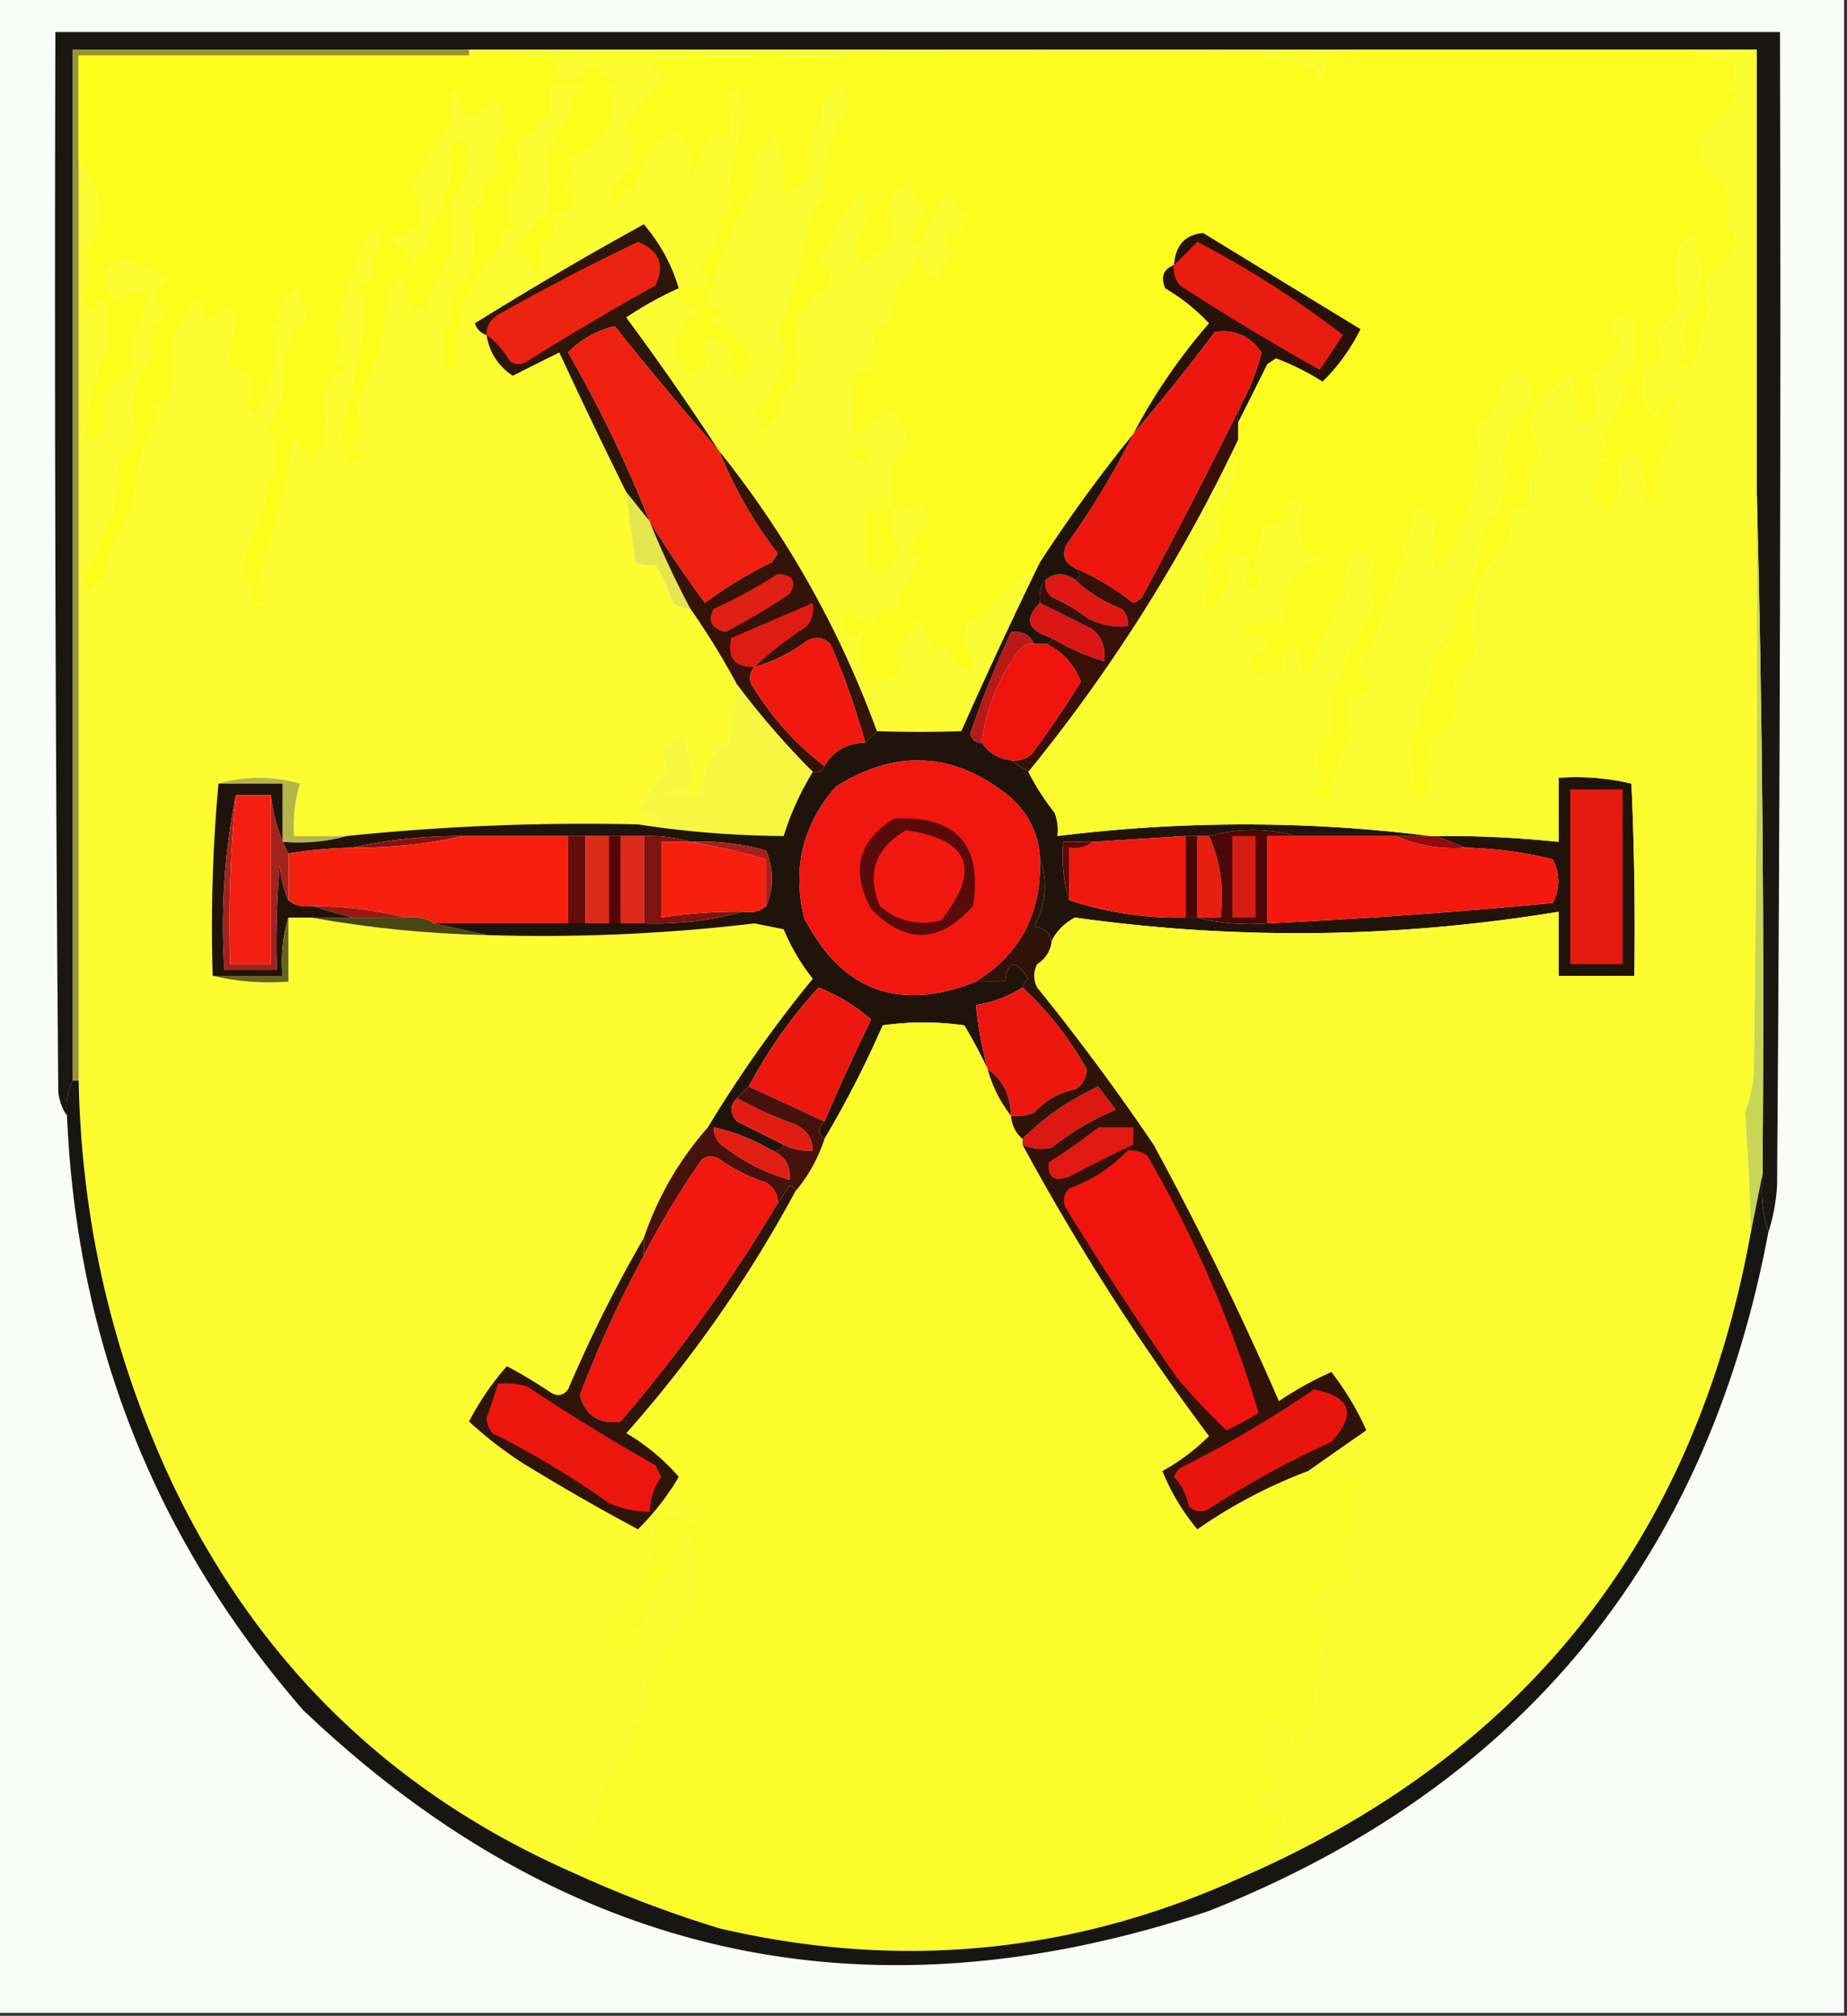 <svg xmlns="http://www.w3.org/2000/svg" width="317" height="346" style="shape-rendering:geometricPrecision;text-rendering:geometricPrecision;image-rendering:optimizeQuality;fill-rule:evenodd;clip-rule:evenodd"><rect width="100%" height="100%" fill="#333333" stroke="none"/><path style="opacity:1" fill="#fafcfa" d="M-.5-.5h317v346H-.5V-.5z"/><path style="opacity:1" fill="#fcfc30" d="M80.5 9.5v-1h152c-1.419.951-3.085 1.284-5 1 .262 1.478-.071 2.811-1 4-1.196-.346-1.196-.846 0-1.5-4.635-1.92-9.468-2.754-14.5-2.5-33.691-.094-67.525.073-101.5.5a174.92 174.92 0 0 1 3 3.5 45.584 45.584 0 0 0-7 9 4.451 4.451 0 0 0 2 1.5c-.388 1.808-.388 3.475 0 5-2.338 1.162-3.672 2.996-4 5.5a4.932 4.932 0 0 0 3-.5c-.84-1.666-.34-1.833 1.5-.5.394-4.492 2.727-8.159 7-11a20.509 20.509 0 0 1 2.5 4.5c-.194 1.43-.194 2.93 0 4.5 1.007-2.957 2.341-5.624 4-8a4.932 4.932 0 0 0 3-.5c.054-2.06-.113-4.226-.5-6.5.414-.457.914-.79 1.5-1l1 3a240.795 240.795 0 0 1-3 15.5l1 1c-2.099 2.293-2.933 4.793-2.5 7.5a19.885 19.885 0 0 0-3.5 4c2.248.824 2.414 1.824.5 3-.986-.671-2.153-.671-3.5 0-1.193-4.05-3.193-7.716-6-11a615.755 615.755 0 0 0-29 17c.356 1.022 1.022 1.689 2 2 .492 2.986 1.992 5.319 4.5 7 2.677-1.35 5.343-2.684 8-4a979.318 979.318 0 0 0 11.5 24l1.5 12c1.008.482 2.175.648 3.5.5a34.2 34.2 0 0 1 3 6.5 5.576 5.576 0 0 0 3 1 128.376 128.376 0 0 1 8 13c-.225 3.406-.725 7.073-1.5 11l-1-1c-2.268 2.585-3.434 5.585-3.5 9a18.453 18.453 0 0 1-6-.5l4-1c.288-2.901-.212-5.734-1.5-8.5a26.585 26.585 0 0 0-3.5 2c.502 1.216.835 2.383 1 3.5a432.143 432.143 0 0 1-5 7c5.093 1.555 5.093 2.388 0 2.5a398.745 398.745 0 0 0-50 2h-9a23.842 23.842 0 0 1 1-9c-4.818-1.312-9.485-1.312-14 0-.995 10.821-1.328 21.821-1 33 4.134.985 8.468 1.318 13 1v-11h4c9.78 1.778 19.78 2.778 30 3 15.4.48 30.734-.187 46-2l5 1a36.104 36.104 0 0 0 5 8.5 217.159 217.159 0 0 0-18 25.5 55.46 55.46 0 0 0-11 19 236.378 236.378 0 0 0-13 26c-.865 1.083-1.865 1.249-3 .5a86.522 86.522 0 0 0-7.5-4.5 46.92 46.92 0 0 0-6.5 9.5 69.162 69.162 0 0 0 9 7 373.872 373.872 0 0 0 20 11.5 44.91 44.91 0 0 0 7-9v5h3a4.934 4.934 0 0 1-.5 3c-2.717-2.821-5.05-2.487-7 1 .238 6.193-2.262 11.193-7.5 15 1.218 1.303.885 2.303-1 3 .884 2.442 2.551 3.275 5 2.5 1.333-1 1.333-2 0-3 2.179-.442 2.845-1.442 2-3a19.127 19.127 0 0 1 6-8c-1.451-2.036-.951-3.869 1.5-5.5l1.5 3c-.911 2.602-.911 5.435 0 8.5-3.777 4.235-6.777 8.902-9 14l1 3c-1.473.71-2.14 1.876-2 3.5-3.949.193-3.949.693 0 1.5l-2 1c.951.718 1.117 1.551.5 2.5-3.933 3.321-5.933 7.655-6 13-1.94.783-3.44 2.616-4.5 5.5.752.671 1.086 1.504 1 2.5-30.899-13.55-53.732-35.55-68.5-66-10.512-22.051-16.011-45.385-16.5-70v-158c4.287 5.124 4.62 10.457 1 16 .662 2.647.662 5.147 0 7.5.435 3.063 1.268 3.23 2.5.5l1.5 1.5c-.49 1.794-.49 3.794 0 6a50.866 50.866 0 0 0-4 16.5h3c.92-2.38.92-4.714 0-7a46.656 46.656 0 0 1 6-5.5 6.288 6.288 0 0 1-1-3 126.668 126.668 0 0 0 3-9c-1.696-1.266-3.53-1.1-5.5.5-3.07-2.971-2.57-5.304 1.5-7l7 3.5c-2.544 2.222-2.544 4.389 0 6.5-.825.886-1.825 1.219-3 1 1.256 3.496.589 6.663-2 9.5-.934 3.13-.934 6.463 0 10-1.8.317-2.134.984-1 2-2.105 1.335-2.771 3.002-2 5-.878 5.567-2.878 11.067-6 16.5-.215 3.518.619 3.851 2.5 1l1 1c.098-4.237 1.765-8.57 5-13-.006-5.999 1.494-11.499 4.5-16.5l-1-1a9.468 9.468 0 0 0 2.5-1.5c1.01-2.941 1.177-5.774.5-8.5.63-3.296 2.13-6.13 4.5-8.5l1 3c1.566.56 2.899-.106 4-2 .374.916.874 1.75 1.5 2.5-.944 2.72-1.277 5.553-1 8.5 1.859-.04 3.192.794 4 2.5-.55 1.398-.884 2.732-1 4l1.5 1.5c1.564-3.37 2.73-6.536 3.5-9.5.08-1.907-.254-3.907-1-6 1.8-.317 2.134-.984 1-2a12.134 12.134 0 0 1 3.5-4.5 15.276 15.276 0 0 0 1.5 4.5c-.61 2.058-1.61 2.891-3 2.5.847 1.561.514 3.061-1 4.5.852 4.672-.148 9.005-3 13l2 2c-.388 1.525-.388 3.192 0 5-1.922 1.46-2.59 3.127-2 5l-4 11 2 5-1 1a4.934 4.934 0 0 0 3 .5c.214-1.644-.12-3.144-1-4.5a138.748 138.748 0 0 0 6-23.5 19.894 19.894 0 0 0 3.5 4 9.468 9.468 0 0 1 1.5-2.5c.704-3.021.704-5.854 0-8.5.734-2.315 2.068-4.148 4-5.5l-2-1c1.267-1.796 1.267-3.63 0-5.5a7.253 7.253 0 0 1 2-2.5l-1-1 5-13.5c2.145 1.182 2.145 2.682 0 4.5 1 2.09.333 3.757-2 5 .536 1.744.87 3.577 1 5.5-.892 6.43-2.225 12.93-4 19.5.17 1.57.503 3.403 1 5.5 3.426.15 3.76-1.016 1-3.5l2-1c-.746-2.093-1.08-4.093-1-6 3.109-5.786 4.775-11.786 5-18a20.473 20.473 0 0 1 2.5-3.5 54.658 54.658 0 0 0 2 7c.667-2.667 1.333-2.667 2 0 .832-3.826 2.332-7.326 4.5-10.5.458-3.25.458-6.25 0-9l3-5c-.74-1.765-.74-3.765 0-6-3.527.047-4.527 1.714-3 5-.621 4.138-2.288 8.138-5 12l1 1a6.975 6.975 0 0 0-2.5 3.5 12.173 12.173 0 0 0-3.5-4.5c5.218-1.517 6.218-4.35 3-8.5a200.701 200.701 0 0 1 7-11.5c-.32-6.719.513-6.885 2.5-.5a13.243 13.243 0 0 0 5-3c2.103 2.681 1.936 5.181-.5 7.5 1.46 2.453.794 4.786-2 7 .799 1.749.132 3.082-2 4 .984 3.696.984 7.53 0 11.5-.762.41-1.762.577-3 .5l1 1c-1.452 1.958-1.785 3.958-1 6l-2 2c1.123 1.875 1.123 4.042 0 6.5h3c-.667-8.764 2-15.93 8-21.5-.845-1.558-.178-2.558 2-3-2.32-3.123-1.987-6.123 1-9 .007-1.583-.326-3.25-1-5a37.353 37.353 0 0 0 6-6v-4c4.873-.75 6.206-.584 4 .5-.61 3.997-2.278 7.497-5 10.5 1.013 3.995 1.013 7.661 0 11-2.052 1.608-3.718 3.608-5 6a11.529 11.529 0 0 1 3.5 4.5c1.294-1.354 1.46-2.688.5-4a14.974 14.974 0 0 1 3-3.5l-1-3c4.824-.996 5.491-2.663 2-5 2.254-1.054 2.587-2.554 1-4.5 6.337-2.389 8.67-6.555 7-12.5l2-1c-1.877-.74-3.377-1.573-4.5-2.5l-2.5.5 1 1c-2 .667-4 .667-6 0l2-1c-1.333-.667-1.333-1.333 0-2-5.323-.5-10.656-.666-16-.5z"/><path style="opacity:1" fill="#181711" d="M303.5 211.5c-.979-3.125-1.313-6.458-1-10 .332-39.504-.001-78.837-1-118v-75h-289v177c-.961 1.765-1.295 3.765-1 6-.79-1.109-1.29-2.442-1.5-4-.5-60.666-.667-121.332-.5-182h296c.167 66 0 132.001-.5 198-.183 2.865-.683 5.531-1.5 8z"/><path style="opacity:1" fill="#2c1609" d="M116.5 49.5a59.353 59.353 0 0 0-9 5 459.299 459.299 0 0 1 16 23 563.01 563.01 0 0 1-18-21.5c-3.004.674-5.671 2.174-8 4.5a221.053 221.053 0 0 1 14 29l-4-5a979.318 979.318 0 0 1-11.5-24c-2.657 1.316-5.323 2.65-8 4-2.508-1.681-4.008-4.014-4.5-7-.978-.311-1.644-.978-2-2a615.755 615.755 0 0 1 29-17c2.807 3.284 4.807 6.95 6 11z"/><path style="opacity:1" fill="#ed2312" d="M83.5 57.5c.01-1.517.677-2.684 2-3.5a408.74 408.74 0 0 1 24-12.5c3.662 1.503 4.662 4.003 3 7.5a520.218 520.218 0 0 0-22 13c-1 .667-2 .667-3 0-1.08-1.859-2.412-3.359-4-4.5z"/><path style="opacity:1" fill="#9a942e" d="M80.5 8.5v1h-67v176h-1V8.5h68z"/><path style="opacity:1" fill="#fbfc31" d="M178.5 96.5a879.138 879.138 0 0 0-13.5 29c-4.682.164-9.515.164-14.5 0-6.428-17.531-15.428-33.531-27-48a459.299 459.299 0 0 0-16-23 59.353 59.353 0 0 1 9-5v3c1.175-.219 2.175.114 3 1-4.287 3.301-4.787 6.968-1.5 11 1.011-.837 2.178-1.17 3.5-1-1.232-6.134.101-6.967 4-2.5l-1 1a11.339 11.339 0 0 1 1.5 3.5l3.5-3.5c-1.667-3-4-5.333-7-7 2.297-1.16 1.964-2.16-1-3 1.72-6.223 4.387-12.723 8-19.5a41.03 41.03 0 0 1 0-5.5l3.5-3.5a15.252 15.252 0 0 0 1.5 4.5c-1.091 6.59.575 6.924 5 1-1.319-3.063-.653-5.73 2-8-.854-2.806.146-4.973 3-6.5.054 1.03.388 2.197 1 3.5-3.485 5.262-4.819 10.595-4 16a6.977 6.977 0 0 0-2.5 3.5 129.166 129.166 0 0 1-5.5 19.5c.551 1.398.884 2.732 1 4-.983 3.495-2.65 6.662-5 9.5 1.115 1.098 1.115 2.265 0 3.5 1.621 3.312 1.955 3.312 1 0a16.66 16.66 0 0 0 4-4l-1-1c2.194-1.806 3.527-4.14 4-7-1.741-4.737-.074-9.07 5-13 .561-1.566-.106-2.899-2-4a74.566 74.566 0 0 1 7.5-12.5c.041 2.216.208 4.383.5 6.5-2.355 1.865-2.522 4.031-.5 6.5 1.137-.864 2.47-1.864 4-3a16.199 16.199 0 0 0 1.5-3.5c-1.575-3.274-.742-5.774 2.5-7.5.837 1.85 1.671 3.684 2.5 5.5-3.336 1.814-3.503 3.647-.5 5.5.902-2.975 2.569-6.309 5-10 .273 1.829 1.107 3.329 2.5 4.5-1.333.667-1.333 1.333 0 2l-4 1c1.333.667 1.333 1.333 0 2l2 1c-1.425 1.362-2.258 2.862-2.5 4.5-1.585-.876-2.585-2.21-3-4-2.956 2.994-4.79 6.994-5.5 12-1.175-.219-2.175.114-3 1 .338 2.155.338 4.489 0 7h-3c-.103 5.23-.103 10.23 0 15 .865 1.083 1.865 1.25 3 .5a6.544 6.544 0 0 0-3-3c1.808-2.169 3.975-4.002 6.5-5.5 3.089 3.107 3.089 6.107 0 9 .347 2.771.18 5.438-.5 8a8.435 8.435 0 0 0-4 .5v9c3.093 1.854 5.093.854 6-3-1.592-2.622-1.759-5.122-.5-7.5 1.333 1.333 2.667 1.333 4 0 .374.916.874 1.75 1.5 2.5a28.834 28.834 0 0 0-4 6l2 1a53.196 53.196 0 0 0-3.5 7.5c-.667 1.333-1.333 1.333-2 0a7.293 7.293 0 0 0-2 3c-1.61.37-3.11-.297-4.5-2-1.247 1.506-1.247 3.006 0 4.5.949.617 1.782.451 2.5-.5-.992 3.07-.659 6.07 1 9 1.751-.674 3.417-1.007 5-1 .595-1.399.428-2.732-.5-4 1.937-1.54 3.104-3.54 3.5-6 2.257 2.215 3.59 4.548 4 7l1-3c.88 2.239 2.38 3.905 4.5 5l1-2c-1.433-1.836-1.933-3.836-1.5-6a208.306 208.306 0 0 0 12.5-11z"/><path style="opacity:1" fill="#fcfd1f" d="M232.5 8.5h57c2.528.666 5.194 1.332 8 2 .847 1.561.514 3.061-1 4.5l2 1a54.213 54.213 0 0 1-7 8c1.073 1.416 1.073 2.75 0 4 4.478 2.045 6.145 5.378 5 10 2.124 2.408 1.957 4.908-.5 7.5-3.035 1.694-3.868 4.194-2.5 7.5-.255 1.326-.922 2.326-2 3l1 1a167.813 167.813 0 0 1-2 6.5c-2.961-.683-3.295-1.516-1-2.5-1.539-3.342-.873-6.342 2-9l-1-1c1.925-2.868 1.925-5.535 0-8 1.291-3.025.624-3.359-2-1-.704 2.98-.704 6.146 0 9.5-.753 2.253-2.086 4.087-4 5.5l1 5c-4.244 1.887-4.744 5.053-1.5 9.5a8.902 8.902 0 0 1 3-4c1.824 1.249 1.657 2.415-.5 3.5.457.414.791.914 1 1.5-.333 2.845-1.333 5.345-3 7.5v7c-1.432.27-2.432-.396-3-2l1-1a20.428 20.428 0 0 1-1.5-5.5c-3.008.55-3.841 2.05-2.5 4.5-1.463 5.72-3.463 5.886-6 .5a7.253 7.253 0 0 1 2-2.5c-1.134-1.016-.801-1.683 1-2-2.491-.626-2.491-1.46 0-2.5a3.647 3.647 0 0 0-1-1.5 36.114 36.114 0 0 0 4-8c-1.167-2.07-.501-3.57 2-4.5a51.076 51.076 0 0 1 0-6.5l-.5-1.5c-.667 1.333-1.333 1.333-2 0-1.824 1.249-1.657 2.415.5 3.5a15.252 15.252 0 0 0-1.5 4.5 26.596 26.596 0 0 0-3.5 2l1 6c-1.32 1.77-2.82 2.103-4.5 1 .351-2.386.185-4.72-.5-7-3.207 2.346-5.541 4.846-7 7.5.727 2.124 1.394 4.29 2 6.5a4.451 4.451 0 0 1-2 1.5c.237 2.288.237 4.788 0 7.5h-3a18.452 18.452 0 0 1-.5 6c-5.647 5.015-7.48 10.848-5.5 17.5-.609 2.51-1.942 4.51-4 6 1.751 4.506.417 7.84-4 10a39.31 39.31 0 0 0 0 9.5 12.93 12.93 0 0 1-5-.5l2-2-1-7c1.681-1.945 2.348-3.945 2-6 1.896-2.735 2.562-5.568 2-8.5a6.802 6.802 0 0 1 3-1.5l-1-1c1.941-1.816 2.608-3.816 2-6 3.122-2.973 4.622-7.14 4.5-12.5l2-4 1 1c.236-2.264.736-4.43 1.5-6.5-.551-1.398-.884-2.732-1-4l2-5-1-1c3.795-1.064 4.961-3.564 3.5-7.5-.718-.95-1.551-1.117-2.5-.5a25.727 25.727 0 0 0-3.5 7.5 11.371 11.371 0 0 0-2.5 2c.13 1.923.464 3.756 1 5.5-1.981.605-2.315 1.605-1 3-.757 4.708-2.424 9.041-5 13 .705 1.556.039 2.723-2 3.5-1.248-3.006-1.248-6.006 0-9-.82-1.611-2.154-2.278-4-2 .396 2.544-.271 4.711-2 6.5.457.414.791.914 1 1.5a57.98 57.98 0 0 0-5.5 15l-2.5 2.5c-.176 1.66.491 3.326 2 5-1.063 1.188-2.397 1.688-4 1.5-.256 2.292.077 4.459 1 6.5-2.222 3.168-3.556 6.668-4 10.5a8.43 8.43 0 0 1-4-.5c1.016-.519 1.682-1.353 2-2.5-1.343-2.934-.676-5.434 2-7.5-.245-2.089-.245-4.089 0-6 1.536-5.418 3.869-10.585 7-15.5a62.134 62.134 0 0 1 0-8.5c-1.26-1.113-2.427-1.28-3.5-.5a15.252 15.252 0 0 1-1.5 4.5l1 3-3 1 1 1a210.25 210.25 0 0 0-5.5 12.5l-1.5-6c-2.039.777-2.705 1.943-2 3.5a15.256 15.256 0 0 0-4.5 1.5c-2.405-2.7-1.905-4.533 1.5-5.5a9.454 9.454 0 0 1-1.5-2.5c-1.073.78-2.24.613-3.5-.5a66.615 66.615 0 0 1 6-2.5c2.008 2.262 2.341 1.762 1-1.5 1.625-.853 1.958-1.853 1-3 1.097-2.765 3.097-4.431 6-5a7.292 7.292 0 0 1-3-2c-.947-2.188-.947-4.522 0-7-2.292-2.024-2.959-1.69-2 1-1.243 2.034-2.743 2.867-4.5 2.5a32.444 32.444 0 0 1-1.5 6 35.216 35.216 0 0 0 1 4.5c-1.225.563-2.225.23-3-1 .165-1.117.498-2.284 1-3.5-1.189-.929-2.522-1.262-4-1-.17 1.322.163 2.489 1 3.5a11.333 11.333 0 0 0-1.5 3.5c-.71 1.473-1.876 2.14-3.5 2 .327-1.988.66-3.988 1-6-.29-1.544-.956-2.877-2-4 3.234-1.13 4.234-3.13 3-6 2.508-3.942 3.841-8.275 4-13v-3a1089.62 1089.62 0 0 0 5-10l1.5-1a44.83 44.83 0 0 1 8 4 33.684 33.684 0 0 0 6.5-9l-27-16.5c-3.096.268-4.763 2.101-5 5.5-1.844.704-2.344 2.037-1.5 4a32.997 32.997 0 0 1 7.5 6 99.602 99.602 0 0 0-13 19 260.133 260.133 0 0 0-16 22 208.306 208.306 0 0 1-12.5 11c-.433 2.164.067 4.164 1.5 6l-1 2c-2.12-1.095-3.62-2.761-4.5-5l-1 3c-.41-2.452-1.743-4.785-4-7-.396 2.46-1.563 4.46-3.5 6 .928 1.268 1.095 2.601.5 4-1.583-.007-3.249.326-5 1-1.659-2.93-1.992-5.93-1-9-.718.951-1.551 1.117-2.5.5-1.247-1.494-1.247-2.994 0-4.5 1.39 1.703 2.89 2.37 4.5 2a7.293 7.293 0 0 1 2-3c.667 1.333 1.333 1.333 2 0a53.196 53.196 0 0 1 3.5-7.5l-2-1a28.834 28.834 0 0 1 4-6 9.457 9.457 0 0 1-1.5-2.5c-1.333 1.333-2.667 1.333-4 0-1.259 2.378-1.092 4.878.5 7.5-.907 3.854-2.907 4.854-6 3v-9a8.435 8.435 0 0 1 4-.5c.68-2.562.847-5.229.5-8 3.089-2.893 3.089-5.893 0-9-2.525 1.498-4.692 3.331-6.5 5.5a6.544 6.544 0 0 1 3 3c-1.135.75-2.135.583-3-.5-.103-4.77-.103-9.77 0-15h3c.338-2.511.338-4.845 0-7 .825-.886 1.825-1.219 3-1 .71-5.006 2.544-9.006 5.5-12 .415 1.79 1.415 3.124 3 4 .242-1.638 1.075-3.138 2.5-4.5l-2-1c1.333-.667 1.333-1.333 0-2l4-1c-1.333-.667-1.333-1.333 0-2-1.393-1.171-2.227-2.671-2.5-4.5-2.431 3.691-4.098 7.025-5 10-3.003-1.853-2.836-3.686.5-5.5-.829-1.816-1.663-3.65-2.5-5.5-3.242 1.726-4.075 4.226-2.5 7.5a16.199 16.199 0 0 1-1.5 3.5 455.529 455.529 0 0 0-4 3c-2.022-2.469-1.855-4.635.5-6.5a54.996 54.996 0 0 1-.5-6.5 74.566 74.566 0 0 0-7.5 12.5c1.894 1.101 2.561 2.434 2 4-5.074 3.93-6.741 8.263-5 13-.473 2.86-1.806 5.194-4 7l1 1a16.66 16.66 0 0 1-4 4c.955 3.312.621 3.312-1 0 1.115-1.235 1.115-2.402 0-3.5 2.35-2.838 4.017-6.005 5-9.5-.116-1.268-.449-2.602-1-4a129.166 129.166 0 0 0 5.5-19.5 6.977 6.977 0 0 1 2.5-3.5c-.819-5.405.515-10.738 4-16-.612-1.303-.946-2.47-1-3.5-2.854 1.527-3.854 3.694-3 6.5-2.653 2.27-3.319 4.937-2 8-4.425 5.924-6.091 5.59-5-1a15.252 15.252 0 0 1-1.5-4.5l-3.5 3.5a41.03 41.03 0 0 0 0 5.5c-3.613 6.777-6.28 13.277-8 19.5 2.964.84 3.297 1.84 1 3 3 1.667 5.333 4 7 7l-3.5 3.5a11.339 11.339 0 0 0-1.5-3.5l1-1c-3.899-4.467-5.232-3.634-4 2.5-1.322-.17-2.489.163-3.5 1-3.287-4.032-2.787-7.699 1.5-11-.825-.886-1.825-1.219-3-1v-3c1.347-.671 2.514-.671 3.5 0 1.914-1.176 1.748-2.176-.5-3a19.885 19.885 0 0 1 3.5-4c-.433-2.707.401-5.207 2.5-7.5l-1-1a240.795 240.795 0 0 0 3-15.5l-1-3a3.646 3.646 0 0 0-1.5 1c.387 2.274.554 4.44.5 6.5a4.932 4.932 0 0 1-3 .5c-1.659 2.376-2.993 5.043-4 8-.194-1.57-.194-3.07 0-4.5a20.509 20.509 0 0 0-2.5-4.5c-4.273 2.841-6.606 6.508-7 11-1.84-1.333-2.34-1.166-1.5.5a4.932 4.932 0 0 1-3 .5c.328-2.504 1.662-4.338 4-5.5-.388-1.525-.388-3.192 0-5a4.451 4.451 0 0 1-2-1.5 45.584 45.584 0 0 1 7-9 174.92 174.92 0 0 0-3-3.5c33.975-.427 67.809-.594 101.5-.5 5.032-.254 9.865.58 14.5 2.5-1.196.654-1.196 1.154 0 1.5.929-1.189 1.262-2.522 1-4 1.915.284 3.581-.049 5-1z"/><path style="opacity:1" fill="#fcfd1b" d="M80.5 9.5c5.344-.166 10.677 0 16 .5-1.333.667-1.333 1.333 0 2l-2 1c2 .667 4 .667 6 0l-1-1 2.5-.5c1.123.927 2.623 1.76 4.5 2.5l-2 1c1.67 5.945-.663 10.111-7 12.5 1.587 1.946 1.254 3.446-1 4.5 3.491 2.337 2.824 4.004-2 5l1 3a14.974 14.974 0 0 0-3 3.5c.96 1.312.794 2.646-.5 4a11.529 11.529 0 0 0-3.5-4.5c1.282-2.392 2.948-4.392 5-6 1.013-3.339 1.013-7.005 0-11 2.722-3.003 4.39-6.503 5-10.5 2.206-1.084.873-1.25-4-.5v4a37.353 37.353 0 0 1-6 6c.674 1.75 1.007 3.417 1 5-2.987 2.877-3.32 5.877-1 9-2.178.442-2.845 1.442-2 3-6 5.57-8.667 12.736-8 21.5h-3c1.123-2.458 1.123-4.625 0-6.5l2-2c-.785-2.042-.452-4.042 1-6l-1-1c1.238.077 2.238-.09 3-.5.984-3.97.984-7.804 0-11.5 2.132-.918 2.799-2.251 2-4 2.794-2.214 3.46-4.547 2-7 2.436-2.319 2.603-4.819.5-7.5a13.243 13.243 0 0 1-5 3c-1.987-6.385-2.82-6.219-2.5.5a200.701 200.701 0 0 0-7 11.5c3.218 4.15 2.218 6.983-3 8.5a12.173 12.173 0 0 1 3.5 4.5 6.975 6.975 0 0 1 2.5-3.5l-1-1c2.712-3.862 4.379-7.862 5-12-1.527-3.286-.527-4.953 3-5-.74 2.235-.74 4.235 0 6l-3 5c.458 2.75.458 5.75 0 9-2.168 3.174-3.668 6.674-4.5 10.5-.667-2.667-1.333-2.667-2 0a54.658 54.658 0 0 1-2-7 20.473 20.473 0 0 0-2.5 3.5c-.225 6.214-1.891 12.214-5 18-.08 1.907.254 3.907 1 6l-2 1c2.76 2.484 2.426 3.65-1 3.5-.497-2.097-.83-3.93-1-5.5 1.775-6.57 3.108-13.07 4-19.5a24.234 24.234 0 0 0-1-5.5c2.333-1.243 3-2.91 2-5 2.145-1.818 2.145-3.318 0-4.5l-5 13.5 1 1a7.253 7.253 0 0 0-2 2.5c1.267 1.87 1.267 3.704 0 5.5l2 1c-1.932 1.352-3.266 3.185-4 5.5.704 2.646.704 5.479 0 8.5a9.468 9.468 0 0 0-1.5 2.5 19.894 19.894 0 0 1-3.5-4 138.748 138.748 0 0 1-6 23.5c.88 1.356 1.214 2.856 1 4.5a4.934 4.934 0 0 1-3-.5l1-1-2-5 4-11c-.59-1.873.078-3.54 2-5-.388-1.808-.388-3.475 0-5l-2-2c2.852-3.995 3.852-8.328 3-13 1.514-1.439 1.847-2.939 1-4.5 1.39.391 2.39-.442 3-2.5a15.276 15.276 0 0 1-1.5-4.5 12.134 12.134 0 0 0-3.5 4.5c1.134 1.016.8 1.683-1 2 .746 2.093 1.08 4.093 1 6-.77 2.964-1.936 6.13-3.5 9.5L42.5 70c.116-1.268.45-2.602 1-4-.808-1.706-2.141-2.54-4-2.5-.277-2.947.056-5.78 1-8.5a9.468 9.468 0 0 1-1.5-2.5c-1.101 1.894-2.434 2.56-4 2l-1-3c-2.37 2.37-3.87 5.204-4.5 8.5.677 2.726.51 5.559-.5 8.5a9.468 9.468 0 0 1-2.5 1.5l1 1c-3.006 5.001-4.506 10.501-4.5 16.5-3.235 4.43-4.902 8.763-5 13l-1-1c-1.881 2.851-2.715 2.518-2.5-1 3.122-5.433 5.122-10.933 6-16.5-.771-1.998-.105-3.665 2-5-1.134-1.016-.8-1.683 1-2-.934-3.537-.934-6.87 0-10 2.589-2.837 3.256-6.004 2-9.5 1.175.219 2.175-.114 3-1-2.544-2.111-2.544-4.278 0-6.5l-7-3.5c-4.07 1.696-4.57 4.029-1.5 7 1.97-1.6 3.804-1.766 5.5-.5a126.668 126.668 0 0 1-3 9 6.288 6.288 0 0 0 1 3 46.656 46.656 0 0 0-6 5.5c.92 2.286.92 4.62 0 7h-3a50.866 50.866 0 0 1 4-16.5c-.49-2.206-.49-4.206 0-6L17 51.5c-1.232 2.73-2.065 2.563-2.5-.5.662-2.353.662-4.853 0-7.5 3.62-5.543 3.287-10.876-1-16v-18h67z"/><path style="opacity:1" fill="#281107" d="M212.5 72.5c-.067-1.459.266-2.792 1-4a36.003 36.003 0 0 0 3-8c-1.989-2.845-4.656-4.012-8-3.5a374.742 374.742 0 0 1-14 17.5 99.602 99.602 0 0 1 13-19 32.997 32.997 0 0 0-7.5-6c-.844-1.963-.344-3.296 1.5-4 .237-3.399 1.904-5.232 5-5.5l27 16.5a33.684 33.684 0 0 1-6.5 9 44.83 44.83 0 0 0-8-4l-1.5 1a1089.62 1089.62 0 0 1-5 10z"/><path style="opacity:1" fill="#e91c12" d="M201.5 45.5c1.327-1.3 2.66-2.633 4-4a167.132 167.132 0 0 1 25 16l-4 6a443.229 443.229 0 0 1-24-14.5c-.837-1.011-1.17-2.178-1-3.5z"/><path style="opacity:1" fill="#f02011" d="M123.5 77.5a73.121 73.121 0 0 0 10 17.5l-1 1.5a71.828 71.828 0 0 0-11.5 7 192.341 192.341 0 0 1-9.5-14 221.053 221.053 0 0 0-14-29c2.329-2.326 4.996-3.826 8-4.5a563.01 563.01 0 0 0 18 21.5z"/><path style="opacity:1" fill="#ee170f" d="M213.5 68.5a963.865 963.865 0 0 1-17.5 34 3.647 3.647 0 0 1-1.5 1 45.098 45.098 0 0 0-10-6c-1.773-.814-2.273-2.148-1.5-4a138.972 138.972 0 0 0 11.5-19 374.742 374.742 0 0 0 14-17.5c3.344-.512 6.011.655 8 3.5a36.003 36.003 0 0 1-3 8z"/><path style="opacity:1" fill="#e3e74d" d="m107.5 84.5 4 5a153.98 153.98 0 0 0 7 15 5.576 5.576 0 0 1-3-1 34.2 34.2 0 0 0-3-6.5c-1.325.148-2.492-.018-3.5-.5l-1.5-12z"/><path style="opacity:1" fill="#341309" d="M123.5 77.5c11.572 14.469 20.572 30.469 27 48l-2 2a128.966 128.966 0 0 0-6-17c-1.223-1.114-2.556-1.281-4-.5a28.53 28.53 0 0 1-9 4.5c-.803.923-.97 1.923-.5 3 3.342 5.503 7.508 10.169 12.5 14-.342.838-1.008 1.172-2 1a138.291 138.291 0 0 1-13-15 128.376 128.376 0 0 0-8-13 153.98 153.98 0 0 1-7-15 192.341 192.341 0 0 0 9.5 14 71.828 71.828 0 0 1 11.5-7l1-1.5a73.121 73.121 0 0 1-10-17.5z"/><path style="opacity:1" fill="#df1712" d="M184.5 99.5c2.265 2.142 4.932 3.809 8 5 .886.825 1.219 1.825 1 3-2.489.202-4.823-.298-7-1.5a26.852 26.852 0 0 0-6-3.5c-.886-.825-1.219-1.825-1-3 1.55-1.22 3.216-1.22 5 0z"/><path style="opacity:1" fill="#e02014" d="M133.5 98.5c2.673.184 3.34 1.351 2 3.5a116.98 116.98 0 0 1-11 6.5c-2.46-.66-3.126-1.994-2-4a86.778 86.778 0 0 0 11-6z"/><path style="opacity:1" fill="#da1614" d="m178.5 103.5 9 4.5c1.655 1.444 2.322 3.278 2 5.5a38.525 38.525 0 0 1-9-4c-4.139-1.254-4.806-3.254-2-6z"/><path style="opacity:1" fill="#df1c13" d="M129.5 114.5c-3.41.116-4.744-1.55-4-5l14-6c.262 1.478-.071 2.811-1 4-3.319 2.132-6.319 4.465-9 7z"/><path style="opacity:1" fill="#381008" d="M213.5 68.5c-.734 1.208-1.067 2.541-1 4v3a281.624 281.624 0 0 1-36 57l-3-2c1.322.17 2.489-.163 3.5-1a172.004 172.004 0 0 0 8.5-12.5c-1.177-3.007-3.177-5.174-6-6.5.667 0 1-.333 1-1a38.525 38.525 0 0 0 9 4c.322-2.222-.345-4.056-2-5.5a37730.68 37730.68 0 0 0-9-4.5c-.268-1.599.066-2.932 1-4-.219 1.175.114 2.175 1 3a26.852 26.852 0 0 1 6 3.5c2.177 1.202 4.511 1.702 7 1.5.219-1.175-.114-2.175-1-3-3.068-1.191-5.735-2.858-8-5 1.006-.438 1.006-1.104 0-2a45.098 45.098 0 0 1 10 6 3.647 3.647 0 0 0 1.5-1 963.865 963.865 0 0 0 17.5-34z"/><path style="opacity:1" fill="#f0120c" d="M177.5 110.5h2c2.823 1.326 4.823 3.493 6 6.5a172.004 172.004 0 0 1-8.5 12.5c-1.011.837-2.178 1.17-3.5 1-2.174-.25-3.841-1.25-5-3 .748-5.882 2.914-11.216 6.5-16 .671-.752 1.504-1.086 2.5-1z"/><path style="opacity:1" fill="#b91a18" d="M177.5 110.5c-.996-.086-1.829.248-2.5 1-3.586 4.784-5.752 10.118-6.5 16-.997.03-1.664-.47-2-1.5a179.894 179.894 0 0 1 7-17.5c1.88-.271 3.213.396 4 2z"/><path style="opacity:1" fill="#f11810" d="M148.5 127.5c-3.114.055-5.448 1.388-7 4-4.992-3.831-9.158-8.497-12.5-14-.47-1.077-.303-2.077.5-3a28.53 28.53 0 0 0 9-4.5c1.444-.781 2.777-.614 4 .5a128.966 128.966 0 0 1 6 17z"/><path style="opacity:1" fill="#b4b547" d="M37.5 134.5c4.515-1.312 9.182-1.312 14 0a23.842 23.842 0 0 0-1 9h9c-3.462.982-7.129 1.315-11 1v-10h-11z"/><path style="opacity:1" fill="#f6f740" d="M126.5 117.5a138.291 138.291 0 0 0 13 15 48.702 48.702 0 0 0-5 11c-8.529-.066-16.862-.733-25-2 5.093-.112 5.093-.945 0-2.5a432.143 432.143 0 0 0 5-7c-.165-1.117-.498-2.284-1-3.5a26.585 26.585 0 0 1 3.5-2c1.288 2.766 1.788 5.599 1.5 8.5l-4 1c1.973.495 3.973.662 6 .5.066-3.415 1.232-6.415 3.5-9l1 1c.775-3.927 1.275-7.594 1.5-11z"/><path style="opacity:1" fill="#20130a" d="M194.5 74.5a138.972 138.972 0 0 1-11.5 19c-.773 1.852-.273 3.186 1.5 4 1.006.896 1.006 1.562 0 2-1.784-1.22-3.45-1.22-5 0-.934 1.068-1.268 2.401-1 4-2.806 2.746-2.139 4.746 2 6 0 .667-.333 1-1 1h-2c-.787-1.604-2.12-2.271-4-2a179.894 179.894 0 0 0-7 17.5c.336 1.03 1.003 1.53 2 1.5 1.159 1.75 2.826 2.75 5 3l3 2a43.842 43.842 0 0 0 4.5 7 8.43 8.43 0 0 1 .5 4c21.478-2.656 42.812-2.656 64 0h-23c-5-1.333-10-1.333-15 0h-4l-16 1h-5c-.313 3.542.021 6.875 1 10 6.354 2.131 13.021 3.131 20 3h2c3.798.983 7.798 1.317 12 1 16.356-.784 32.689-1.95 49-3.5 1.277-2.466 1.277-4.966 0-7.5a67.665 67.665 0 0 0-15-2l-5-2a184.69 184.69 0 0 1 21 1v-11c4.267-.297 8.434.036 12.5 1 .5 10.995.667 21.995.5 33h-13v-11c-27.626 4.544-55.292 4.877-83 1-1.788.937-3.121 2.27-4 4-.381-1.431-1.381-2.264-3-2.5 2.045-3.818 2.378-7.651 1-11.5-.203-4.4-2.037-8.067-5.5-11-9.375-7.437-19.209-7.937-29.5-1.5-5.702 6.445-7.536 13.945-5.5 22.5 6.443 12.574 16.277 16.241 29.5 11h5c.474-3.657 1.807-3.824 4-.5-.556.383-.889.883-1 1.5-2.428 1.543-5.094 2.543-8 3a68.752 68.752 0 0 0 2 11 83.484 83.484 0 0 0-4-7.5 49.226 49.226 0 0 0-14 0 178.502 178.502 0 0 1-10 19.5c-1.125-.848-1.125-1.848 0-3a396.526 396.526 0 0 1 8-17.5 31 31 0 0 0-9-5.5 81.597 81.597 0 0 0-12 17l-2 2c-1.282 1.208-1.282 2.542 0 4l8 4c-.342.838-1.008 1.172-2 1a32.503 32.503 0 0 0-10-4h-1a217.159 217.159 0 0 1 18-25.5 36.104 36.104 0 0 1-5-8.5l-5-1a308.12 308.12 0 0 1-46 2l-9-2h36c5.904.179 11.571-.488 17-2 1.599.268 2.932-.066 4-1 1.318-3.065 1.318-6.231 0-9.5a41.047 41.047 0 0 0-13-1.5c-2.672-.76-5.338-1.094-8-1h-31c-6.55-.046-12.883.621-19 2a72.033 72.033 0 0 0-11 1c-1.619-3.048-2.619-6.381-3-10h-6c-1.974 9.611-2.641 19.611-2 30h9c-.166-6.009 0-12.009.5-18 .19 2.208.69 4.208 1.5 6 1.068.934 2.401 1.268 4 1l7 2h-11c-.98 3.125-1.313 6.458-1 10h-12c-.328-11.179.005-22.179 1-33h11v10c3.871.315 7.538-.018 11-1a398.745 398.745 0 0 1 50-2c8.138 1.267 16.471 1.934 25 2a48.702 48.702 0 0 1 5-11c.992.172 1.658-.162 2-1 1.552-2.612 3.886-3.945 7-4l2-2c4.985.164 9.818.164 14.5 0a879.138 879.138 0 0 1 13.5-29 260.133 260.133 0 0 1 16-22z"/><path style="opacity:1" fill="#f1160e" d="M178.5 147.5c.27 9.271-3.396 16.271-11 21-13.223 5.241-23.057 1.574-29.5-11-2.036-8.555-.202-16.055 5.5-22.5 10.291-6.437 20.125-5.937 29.5 1.5 3.463 2.933 5.297 6.6 5.5 11z"/><path style="opacity:1" fill="#8b1010" d="M79.5 143.5c-6.117 1.379-12.45 2.046-19 2 6.117-1.379 12.45-2.046 19-2z"/><path style="opacity:1" fill="#900c0e" d="M239.5 143.5h7l5 2c-4.29.302-8.29-.364-12-2z"/><path style="opacity:1" fill="#f0190e" d="M203.5 143.5v14c-6.979.131-13.646-.869-20-3v-9c1.599.268 2.932-.066 4-1l16-1z"/><path style="opacity:1" fill="#a7201b" d="M118.5 144.5a41.047 41.047 0 0 1 13 1.5c1.318 3.269 1.318 6.435 0 9.5v-8a124.162 124.162 0 0 0-13-3z"/><path style="opacity:1" fill="#5e0607" d="M187.5 144.5c-1.068.934-2.401 1.268-4 1v9c-.979-3.125-1.313-6.458-1-10h5z"/><path style="opacity:1" fill="#e62011" d="M205.5 143.5h2c1.936 4.215 2.603 8.881 2 14h-4v-14z"/><path style="opacity:1" fill="#f5180c" d="M222.5 143.5h17c3.71 1.636 7.71 2.302 12 2a67.665 67.665 0 0 1 15 2c1.277 2.534 1.277 5.034 0 7.5a1048.572 1048.572 0 0 1-49 3.5v-15h5z"/><path style="opacity:1" fill="#e61a11" d="M269.5 135.5h9v30h-9v-30z"/><path style="opacity:1" fill="#7e1310" d="M110.5 143.5c2.662-.094 5.328.24 8 1h-5v13a82.73 82.73 0 0 1 14-1c-5.429 1.512-11.096 2.179-17 2v-15z"/><path style="opacity:1" fill="#620c0d" d="M97.5 143.5h3v15h-3v-15z"/><path style="opacity:1" fill="#dd281c" d="M106.5 143.5h4v15h-4v-15z"/><path style="opacity:1" fill="#f7200f" d="M118.5 144.5c4.339.756 8.673 1.756 13 3v8c-1.068.934-2.401 1.268-4 1a82.73 82.73 0 0 0-14 1v-13h5zM79.5 143.5h18v15h-23c-1.419-.951-3.085-1.284-5-1-5.116-1.306-10.45-1.973-16-2-1.599.268-2.932-.066-4-1v-8a72.033 72.033 0 0 1 11-1c6.55.046 12.883-.621 19-2z"/><path style="opacity:1" fill="#da2b19" d="M100.5 143.5h4v15h-4v-15z"/><path style="opacity:1" fill="#560304" d="M104.5 143.5h2v15h-2v-15z"/><path style="opacity:1" fill="#4c0303" d="M203.5 143.5h2v14h-2v-14z"/><path style="opacity:1" fill="#4b0605" d="M207.5 143.5c5-1.333 10-1.333 15 0h-5v15c-4.202.317-8.202-.017-12-1h4c.603-5.119-.064-9.785-2-14z"/><path style="opacity:1" fill="#d51d13" d="M211.5 143.5h4v14h-4v-14z"/><path style="opacity:1" fill="#590b0a" d="M153.5 140.5c10.646-.521 15.146 4.479 13.5 15-5.72 6.441-11.553 6.608-17.5.5-3.529-6.547-2.196-11.713 4-15.5z"/><path style="opacity:1" fill="#f21812" d="M155.5 142.5c10.956 1.567 12.956 6.734 6 15.5-3.961.968-7.461.134-10.5-2.5-2.294-5.571-.794-9.904 4.5-13z"/><path style="opacity:1" fill="#fbfc2f" d="M289.5 8.5h12v75c.167 33.668 0 67.335-.5 101a26.67 26.67 0 0 1-1.5 6.5 384.94 384.94 0 0 1 1 20.5c-9.554 52.819-38.888 89.819-88 111v-3a12.93 12.93 0 0 0 5-.5l3-7c-1.26-1.113-2.427-1.28-3.5-.5-.667-1.333-.667-2.667 0-4l1 2a11.333 11.333 0 0 1 1.5-3.5 13.92 13.92 0 0 1-3-4c1.333-2 1.333-4 0-6 3.546-.793 5.38.707 5.5 4.5 3.233-3.685 4.4-7.852 3.5-12.5 2.29-.79 2.623-2.124 1-4a22.703 22.703 0 0 1 2-5 13.92 13.92 0 0 1-3-4c1.882-2.108 4.215-3.441 7-4-1.168-2.163-1.835-4.163-2-6a13.92 13.92 0 0 0 3-4l-1-5 2-1a6.978 6.978 0 0 1-2.5-3.5 4.457 4.457 0 0 1-1.5 2l-3-2a5.576 5.576 0 0 1-3 1c3.336-2.338 6.67-4.671 10-7a47.79 47.79 0 0 0-6-10 59.043 59.043 0 0 0-9 5 556.437 556.437 0 0 0-21.5-44 394.142 394.142 0 0 0-20-27c-.667-1.333-.667-2.667 0-4 1.481-.971 2.315-2.304 2.5-4 .879-1.73 2.212-3.063 4-4 27.708 3.877 55.374 3.544 83-1v11h13c.167-11.005 0-22.005-.5-33-4.066-.964-8.233-1.297-12.5-1v11a184.69 184.69 0 0 0-21-1h-1c-21.188-2.656-42.522-2.656-64 0a8.43 8.43 0 0 0-.5-4 43.842 43.842 0 0 1-4.5-7 281.624 281.624 0 0 0 36-57c-.159 4.725-1.492 9.058-4 13 1.234 2.87.234 4.87-3 6 1.044 1.123 1.71 2.456 2 4-.34 2.012-.673 4.012-1 6 1.624.14 2.79-.527 3.5-2a11.333 11.333 0 0 1 1.5-3.5c-.837-1.011-1.17-2.178-1-3.5 1.478-.262 2.811.071 4 1-.502 1.216-.835 2.383-1 3.5.775 1.23 1.775 1.563 3 1a35.216 35.216 0 0 1-1-4.5 32.444 32.444 0 0 0 1.5-6c1.757.367 3.257-.466 4.5-2.5-.959-2.69-.292-3.024 2-1-.947 2.478-.947 4.812 0 7a7.292 7.292 0 0 0 3 2c-2.903.569-4.903 2.235-6 5 .958 1.147.625 2.147-1 3 1.341 3.262 1.008 3.762-1 1.5a66.615 66.615 0 0 0-6 2.5c1.26 1.113 2.427 1.28 3.5.5.374.916.874 1.75 1.5 2.5-3.405.967-3.905 2.8-1.5 5.5a15.256 15.256 0 0 1 4.5-1.5c-.705-1.557-.039-2.723 2-3.5l1.5 6a210.25 210.25 0 0 1 5.5-12.5l-1-1 3-1-1-3a15.252 15.252 0 0 0 1.5-4.5c1.073-.78 2.24-.613 3.5.5a62.134 62.134 0 0 0 0 8.5c-3.131 4.915-5.464 10.082-7 15.5-.245 1.911-.245 3.911 0 6-2.676 2.066-3.343 4.566-2 7.5-.318 1.147-.984 1.981-2 2.5a8.43 8.43 0 0 0 4 .5c.444-3.832 1.778-7.332 4-10.5-.923-2.041-1.256-4.208-1-6.5 1.603.188 2.937-.312 4-1.5-1.509-1.674-2.176-3.34-2-5l2.5-2.5a57.98 57.98 0 0 1 5.5-15 3.647 3.647 0 0 0-1-1.5c1.729-1.789 2.396-3.956 2-6.5 1.846-.278 3.18.389 4 2-1.248 2.994-1.248 5.994 0 9 2.039-.777 2.705-1.944 2-3.5 2.576-3.959 4.243-8.292 5-13-1.315-1.395-.981-2.395 1-3a24.223 24.223 0 0 1-1-5.5 11.371 11.371 0 0 1 2.5-2 25.727 25.727 0 0 1 3.5-7.5c.949-.617 1.782-.45 2.5.5 1.461 3.936.295 6.436-3.5 7.5l1 1-2 5c.116 1.268.449 2.602 1 4a26.674 26.674 0 0 0-1.5 6.5l-1-1-2 4c.122 5.36-1.378 9.527-4.5 12.5.608 2.184-.059 4.184-2 6l1 1a6.802 6.802 0 0 0-3 1.5c.562 2.932-.104 5.765-2 8.5.348 2.055-.319 4.055-2 6l1 7-2 2a12.93 12.93 0 0 0 5 .5 39.31 39.31 0 0 1 0-9.5c4.417-2.16 5.751-5.494 4-10 2.058-1.49 3.391-3.49 4-6-1.98-6.652-.147-12.485 5.5-17.5.495-1.973.662-3.973.5-6h3c.237-2.712.237-5.212 0-7.5a4.451 4.451 0 0 0 2-1.5 109.545 109.545 0 0 0-2-6.5c1.459-2.654 3.793-5.154 7-7.5.685 2.28.851 4.614.5 7 1.68 1.103 3.18.77 4.5-1l-1-6a26.596 26.596 0 0 1 3.5-2 15.252 15.252 0 0 1 1.5-4.5c-2.157-1.085-2.324-2.251-.5-3.5.667 1.333 1.333 1.333 2 0l.5 1.5a51.076 51.076 0 0 0 0 6.5c-2.501.93-3.167 2.43-2 4.5a36.114 36.114 0 0 1-4 8c.457.414.791.914 1 1.5-2.491 1.04-2.491 1.874 0 2.5-1.801.317-2.134.984-1 2a7.253 7.253 0 0 0-2 2.5c2.537 5.386 4.537 5.22 6-.5-1.341-2.45-.508-3.95 2.5-4.5a20.428 20.428 0 0 0 1.5 5.5l-1 1c.568 1.604 1.568 2.27 3 2v-7c1.667-2.155 2.667-4.655 3-7.5a3.647 3.647 0 0 0-1-1.5c2.157-1.085 2.324-2.251.5-3.5a8.902 8.902 0 0 0-3 4c-3.244-4.447-2.744-7.613 1.5-9.5l-1-5c1.914-1.413 3.247-3.247 4-5.5-.704-3.354-.704-6.52 0-9.5 2.624-2.359 3.291-2.025 2 1 1.925 2.465 1.925 5.132 0 8l1 1c-2.873 2.658-3.539 5.658-2 9-2.295.984-1.961 1.817 1 2.5a167.813 167.813 0 0 0 2-6.5l-1-1c1.078-.674 1.745-1.674 2-3-1.368-3.306-.535-5.806 2.5-7.5 2.457-2.592 2.624-5.092.5-7.5 1.145-4.622-.522-7.955-5-10 1.073-1.25 1.073-2.584 0-4a54.213 54.213 0 0 0 7-8l-2-1c1.514-1.439 1.847-2.939 1-4.5a345.685 345.685 0 0 1-8-2z"/><path style="opacity:1" fill="#961a11" d="M53.5 155.5c5.55.027 10.884.694 16 2h-9l-7-2z"/><path style="opacity:1" fill="#494613" d="M53.5 157.5h16c1.915-.284 3.581.049 5 1l9 2c-10.22-.222-20.22-1.222-30-3z"/><path style="opacity:1" fill="#66651c" d="M49.5 157.5v11c-4.532.318-8.866-.015-13-1h12c-.313-3.542.02-6.875 1-10z"/><path style="opacity:1" fill="#a4221d" d="M40.5 136.5a218.714 218.714 0 0 0-1 29h7v-29c.381 3.619 1.381 6.952 3 10v8c-.81-1.792-1.31-3.792-1.5-6-.5 5.991-.666 11.991-.5 18h-9c-.641-10.389.026-20.389 2-30z"/><path style="opacity:1" fill="#f32011" d="M40.5 136.5h6v29h-7c-.306-9.75.027-19.416 1-29z"/><path style="opacity:1" fill="#ec1810" d="M141.5 192.5a3705.935 3705.935 0 0 0-13-6 81.597 81.597 0 0 1 12-17 31 31 0 0 1 9 5.5 396.526 396.526 0 0 0-8 17.5z"/><path style="opacity:1" fill="#ed170f" d="M175.5 169.5a56.104 56.104 0 0 1 11 14c-.029 1.529-.696 2.696-2 3.5-2.79.561-5.123 1.894-7 4a8.43 8.43 0 0 1-4 .5c-.032-3.494-1.365-6.161-4-8a68.752 68.752 0 0 1-2-11c2.906-.457 5.572-1.457 8-3z"/><path style="opacity:1" fill="#fcfc2a" d="M169.5 183.5c.826 2.985 2.159 5.651 4 8 .16 1.653.826 2.986 2 4v1a407.455 407.455 0 0 0 32 50 35.916 35.916 0 0 1-8 6 37.885 37.885 0 0 0 6 10 86.37 86.37 0 0 1 19-10 5.576 5.576 0 0 0 3-1l3 2a4.457 4.457 0 0 0 1.5-2 6.978 6.978 0 0 0 2.5 3.5l-2 1 1 5a13.92 13.92 0 0 1-3 4c.165 1.837.832 3.837 2 6-2.785.559-5.118 1.892-7 4a13.92 13.92 0 0 0 3 4 22.703 22.703 0 0 0-2 5c1.623 1.876 1.29 3.21-1 4 .9 4.648-.267 8.815-3.5 12.5-.12-3.793-1.954-5.293-5.5-4.5 1.333 2 1.333 4 0 6a13.92 13.92 0 0 0 3 4 11.333 11.333 0 0 0-1.5 3.5l-1-2c-.667 1.333-.667 2.667 0 4 1.073-.78 2.24-.613 3.5.5l-3 7a12.93 12.93 0 0 1-5 .5v3c-28.532 12.851-58.199 15.684-89 8.5a201.689 201.689 0 0 1-25-9.5c.086-.996-.248-1.829-1-2.5 1.06-2.884 2.56-4.717 4.5-5.5.067-5.345 2.067-9.679 6-13 .617-.949.451-1.782-.5-2.5l2-1c-3.949-.807-3.949-1.307 0-1.5-.14-1.624.527-2.79 2-3.5l-1-3c2.223-5.098 5.223-9.765 9-14-.911-3.065-.911-5.898 0-8.5l-1.5-3c-2.451 1.631-2.951 3.464-1.5 5.5a19.127 19.127 0 0 0-6 8c.845 1.558.179 2.558-2 3 1.333 1 1.333 2 0 3-2.449.775-4.116-.058-5-2.5 1.885-.697 2.218-1.697 1-3 5.238-3.807 7.738-8.807 7.5-15 1.95-3.487 4.283-3.821 7-1a4.934 4.934 0 0 0 .5-3h-3v-5c-2.56-2.958-5.56-5.458-9-7.5a220.468 220.468 0 0 0 29-41.5c2.218-2.613 3.885-5.613 5-9a178.502 178.502 0 0 0 10-19.5 49.226 49.226 0 0 1 14 0 83.484 83.484 0 0 1 4 7.5z"/><path style="opacity:1" fill="#3c1205" d="M169.5 183.5c2.635 1.839 3.968 4.506 4 8-1.841-2.349-3.174-5.015-4-8z"/><path style="opacity:1" fill="#e11d12" d="M126.5 188.5a68.626 68.626 0 0 0 10 4.5c1.939.908 2.939 2.408 3 4.5-1.792.134-3.458-.199-5-1l-8-4c-1.282-1.458-1.282-2.792 0-4z"/><path style="opacity:1" fill="#dc1712" d="M175.5 196.5v-1c3.605-3.67 7.939-6.67 13-9l3 4a45.89 45.89 0 0 0-11 6.5c-1.697.384-3.363.218-5-.5z"/><path style="opacity:1" fill="#47120b" d="M128.5 186.5c4.375 2.009 8.708 4.009 13 6-1.125 1.152-1.125 2.152 0 3-1.115 3.387-2.782 6.387-5 9-.06-.543-.393-.876-1-1a44.093 44.093 0 0 1-2 3c-.011-1.517-.677-2.684-2-3.5a31.041 31.041 0 0 1-8-4c-1-.667-2-.667-3 0a142.901 142.901 0 0 0-10 16.5v-3a55.46 55.46 0 0 1 11-19h1c.011 1.517.677 2.684 2 3.5 3.354 2.536 7.021 4.369 11 5.5.19-2.459-.81-4.126-3-5 .992.172 1.658-.162 2-1 1.542.801 3.208 1.134 5 1-.061-2.092-1.061-3.592-3-4.5a68.626 68.626 0 0 1-10-4.5l2-2z"/><path style="opacity:1" fill="#c8d656" d="M301.5 83.5a3480.157 3480.157 0 0 1 1 118l-2 10a384.94 384.94 0 0 0-1-20.5 26.67 26.67 0 0 0 1.5-6.5c.5-33.665.667-67.332.5-101z"/><path style="opacity:1" fill="#e21d12" d="M122.5 193.5a32.503 32.503 0 0 1 10 4c2.19.874 3.19 2.541 3 5-3.979-1.131-7.646-2.964-11-5.5-1.323-.816-1.989-1.983-2-3.5z"/><path style="opacity:1" fill="#301308" d="M178.5 147.5c1.378 3.849 1.045 7.682-1 11.5 1.619.236 2.619 1.069 3 2.5-.185 1.696-1.019 3.029-2.5 4-.667 1.333-.667 2.667 0 4a394.142 394.142 0 0 1 20 27 556.437 556.437 0 0 1 21.5 44 59.043 59.043 0 0 1 9-5 47.79 47.79 0 0 1 6 10c-3.33 2.329-6.664 4.662-10 7a86.37 86.37 0 0 0-19 10 37.885 37.885 0 0 1-6-10 35.916 35.916 0 0 0 8-6 407.455 407.455 0 0 1-32-50c1.637.718 3.303.884 5 .5a45.89 45.89 0 0 1 11-6.5l-3-4c-5.061 2.33-9.395 5.33-13 9-1.174-1.014-1.84-2.347-2-4a8.43 8.43 0 0 0 4-.5c1.877-2.106 4.21-3.439 7-4 1.304-.804 1.971-1.971 2-3.5a56.104 56.104 0 0 0-11-14c.111-.617.444-1.117 1-1.5-2.193-3.324-3.526-3.157-4 .5h-5c7.604-4.729 11.27-11.729 11-21z"/><path style="opacity:1" fill="#e01914" d="M188.5 193.5h6v3a295.9 295.9 0 0 0-11 5.5c-2.634.925-3.801.091-3.5-2.5a105.185 105.185 0 0 0 8.5-6z"/><path style="opacity:1" fill="#f2170f" d="M133.5 206.5a266.452 266.452 0 0 1-27 37.5c-3.652.509-5.986-.991-7-4.5a196.324 196.324 0 0 1 11-24 142.901 142.901 0 0 1 10-16.5c1-.667 2-.667 3 0a31.041 31.041 0 0 0 8 4c1.323.816 1.989 1.983 2 3.5z"/><path style="opacity:1" fill="#ef150e" d="M193.5 197.5c1.322-.17 2.489.163 3.5 1 8.118 14.063 14.452 28.73 19 44a43.725 43.725 0 0 1-5.5 3 108.614 108.614 0 0 1-8.5-9 668.53 668.53 0 0 1-19-29c-.684-1.284-.517-2.451.5-3.5 3.953-1.46 7.286-3.626 10-6.5z"/><path style="opacity:1" fill="#181613" d="M12.5 185.5h1c.489 24.615 5.988 47.949 16.5 70 14.768 30.45 37.601 52.45 68.5 66a201.689 201.689 0 0 0 25 9.5c30.801 7.184 60.468 4.351 89-8.5 49.112-21.181 78.446-58.181 88-111l2-10c-.313 3.542.021 6.875 1 10-10.614 56.448-42.614 95.282-96 116.5-58.882 19.671-110.715 8.171-155.5-34.5-25.343-29.176-38.843-63.176-40.5-102-.295-2.235.039-4.235 1-6z"/><path style="opacity:1" fill="#e8150f" d="M225.5 238.5c6.389 1.224 7.389 4.224 3 9a160.235 160.235 0 0 0-21 11.5c-1.284.684-2.451.517-3.5-.5-.36-1.921-1.194-3.588-2.5-5a3.647 3.647 0 0 1 1-1.5c8.091-4.036 15.758-8.536 23-13.5z"/><path style="opacity:1" fill="#2e1409" d="M136.5 204.5a220.468 220.468 0 0 1-29 41.5c3.44 2.042 6.44 4.542 9 7.5a44.91 44.91 0 0 1-7 9 373.872 373.872 0 0 1-20-11.5 69.162 69.162 0 0 1-9-7 46.92 46.92 0 0 1 6.5-9.5 86.522 86.522 0 0 1 7.5 4.5c1.135.749 2.135.583 3-.5a236.378 236.378 0 0 1 13-26v3a196.324 196.324 0 0 0-11 24c1.014 3.509 3.348 5.009 7 4.5a266.452 266.452 0 0 0 27-37.5 44.093 44.093 0 0 0 2-3c.607.124.94.457 1 1z"/><path style="opacity:1" fill="#ed160f" d="M85.5 237.5c1.7-.16 3.366.006 5 .5a370.471 370.471 0 0 0 22 13.5l1 2c-1.254 1.834-1.921 3.834-2 6a17.758 17.758 0 0 1-7-1.5 151.205 151.205 0 0 0-20-12 4.94 4.94 0 0 1-1-2.5c.678-2.016 1.344-4.016 2-6z"/></svg>